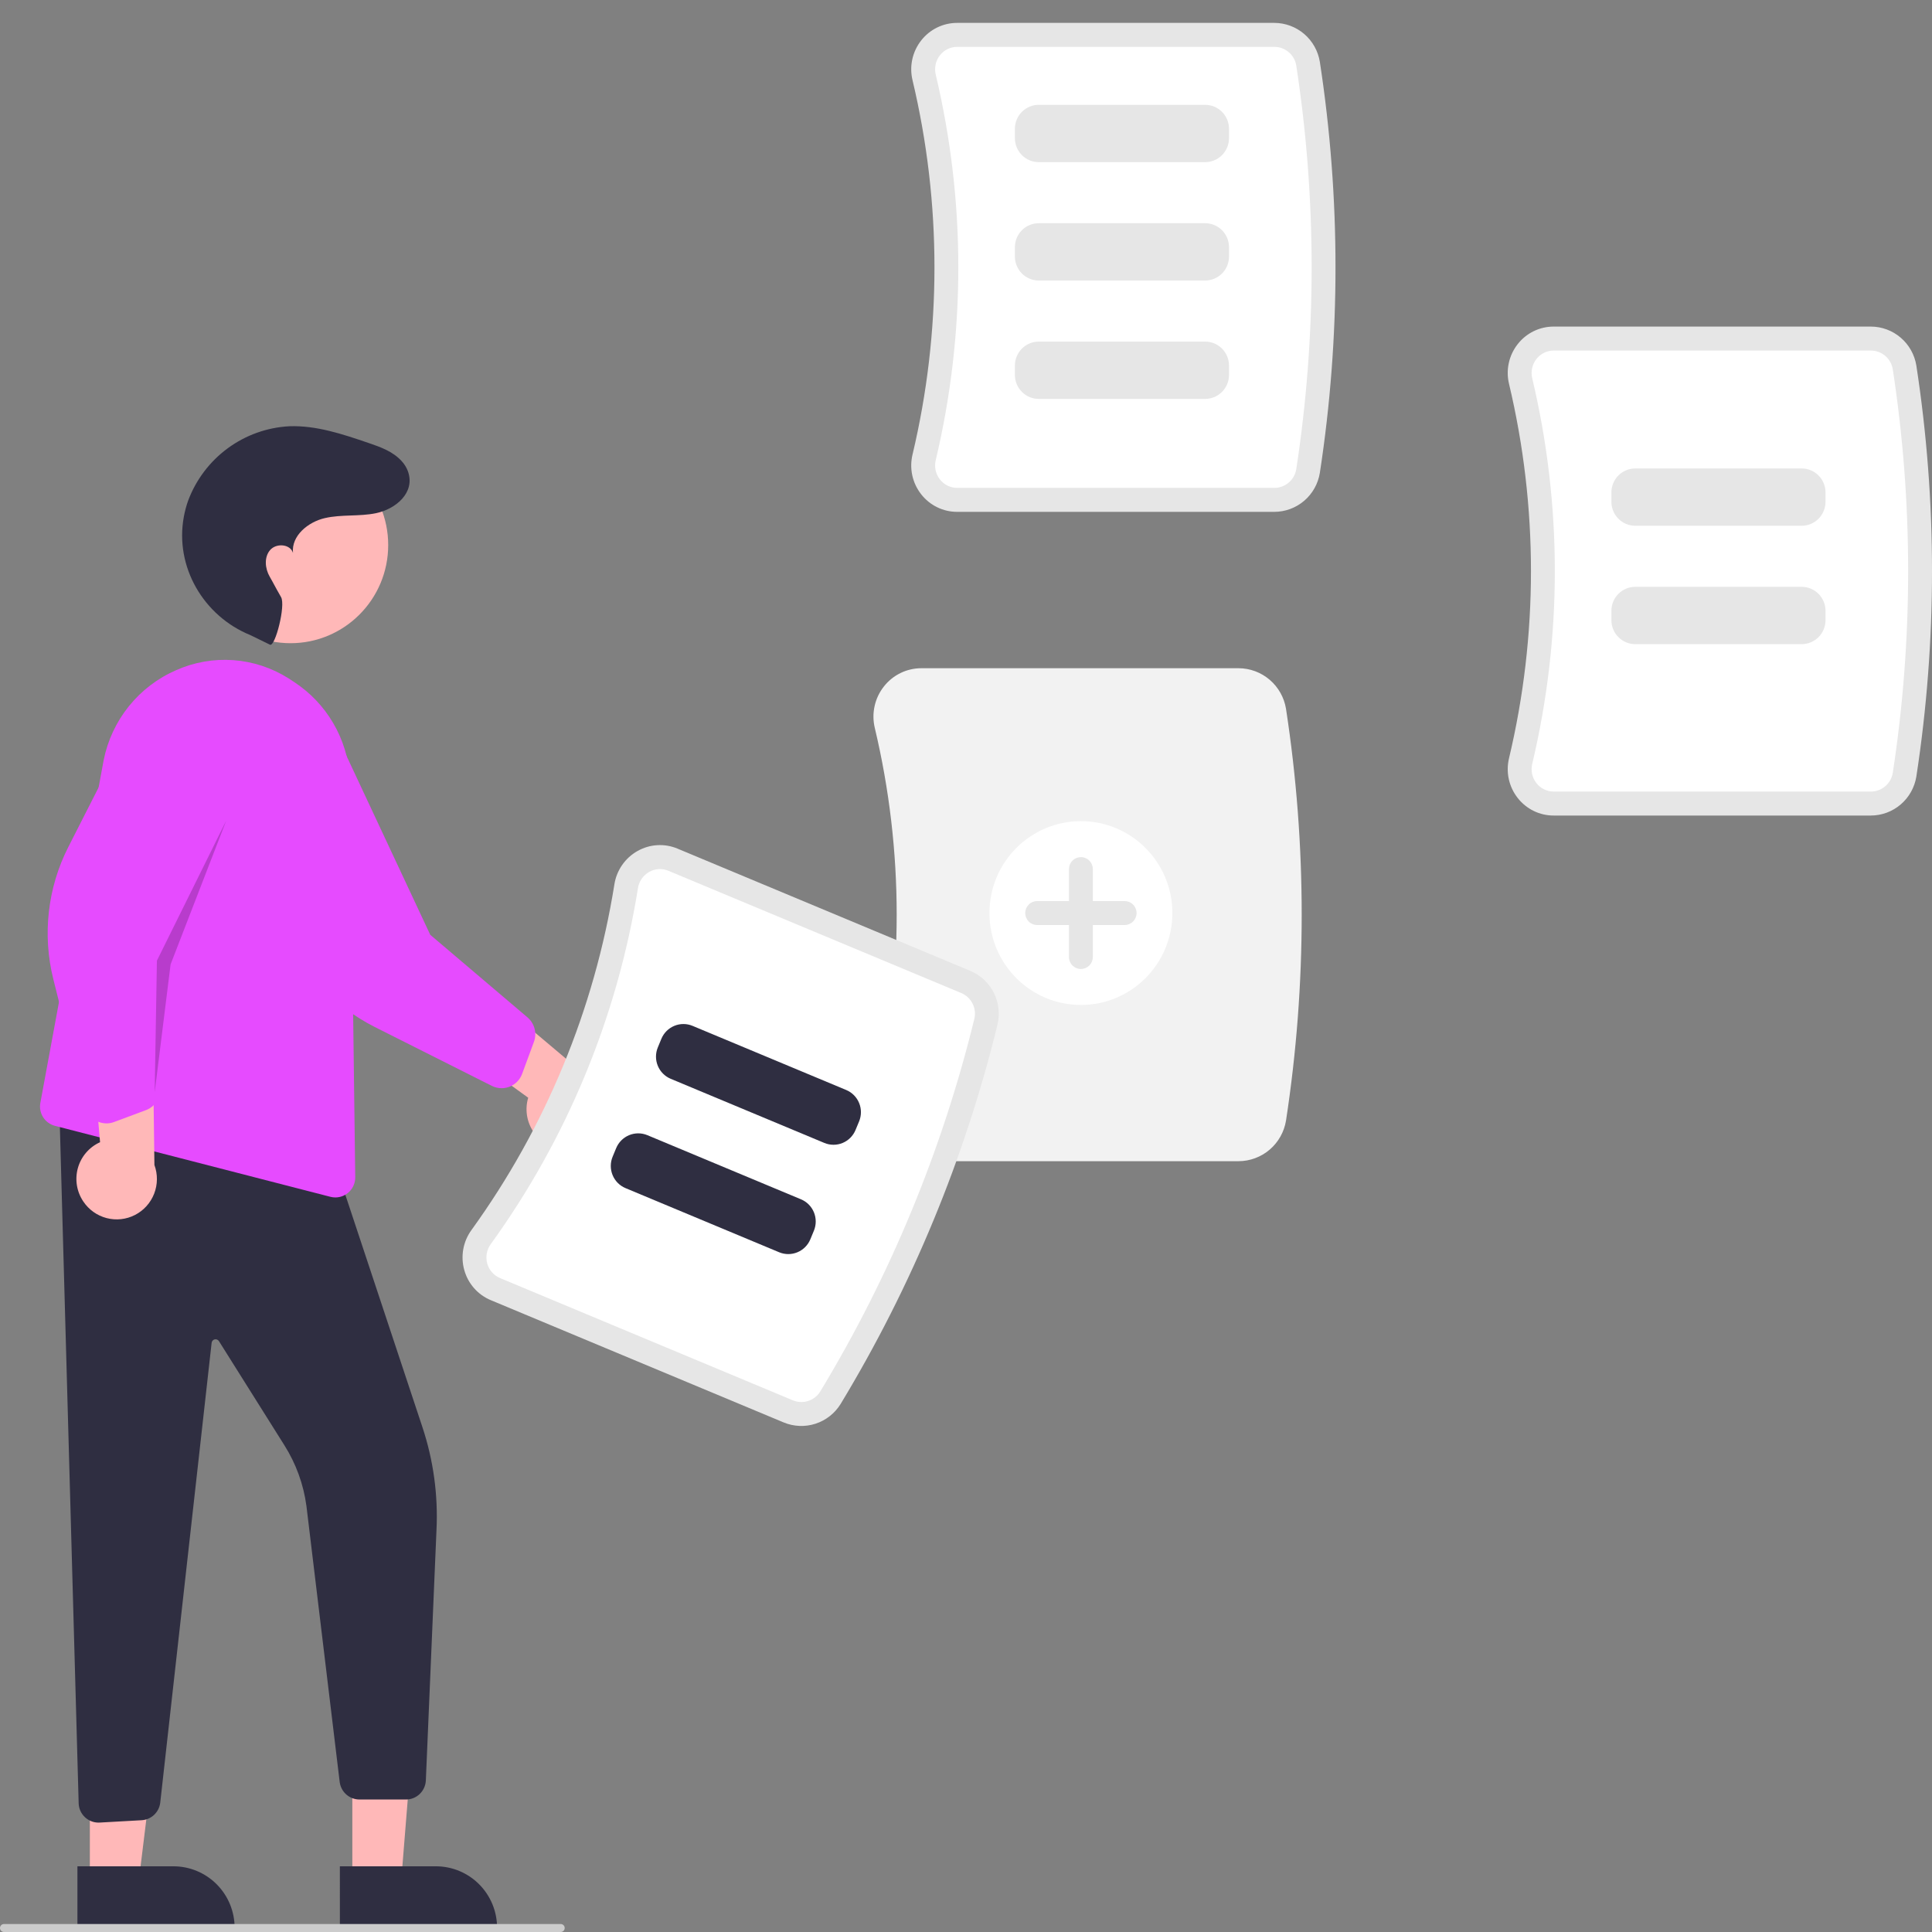 <svg width="250" height="250" viewBox="0 0 250 250" fill="none" xmlns="http://www.w3.org/2000/svg">
<rect x="0" y="0" width="250" height="250" fill="#808080" stroke="none"/>
<g clip-path="url(#clip0_594_492)">
<path d="M164.902 66.234H123.868C122.97 66.237 122.083 66.034 121.274 65.64C120.466 65.246 119.758 64.673 119.203 63.962C118.639 63.246 118.244 62.409 118.05 61.516C117.856 60.623 117.868 59.697 118.083 58.809C121.865 42.892 121.865 26.304 118.083 10.387C117.867 9.499 117.856 8.573 118.05 7.68C118.244 6.787 118.639 5.95 119.203 5.233C119.758 4.523 120.466 3.949 121.274 3.556C122.083 3.162 122.97 2.959 123.868 2.962H164.902C166.318 2.966 167.688 3.475 168.766 4.399C169.844 5.323 170.56 6.601 170.788 8.006C173.488 25.63 173.488 43.566 170.788 61.19C170.56 62.595 169.844 63.873 168.766 64.797C167.688 65.721 166.318 66.23 164.902 66.234Z" fill="#E6E6E6"/>
<path d="M123.868 6.064C123.437 6.063 123.011 6.16 122.622 6.349C122.234 6.538 121.894 6.813 121.627 7.154C121.353 7.504 121.162 7.911 121.068 8.346C120.974 8.781 120.98 9.232 121.085 9.664C124.98 26.056 124.98 43.14 121.086 59.532C120.98 59.964 120.974 60.415 121.068 60.85C121.162 61.285 121.353 61.692 121.627 62.041C121.894 62.382 122.234 62.658 122.622 62.847C123.011 63.036 123.437 63.133 123.868 63.132H164.902C165.582 63.132 166.24 62.89 166.759 62.448C167.278 62.006 167.625 61.393 167.736 60.719C170.389 43.407 170.389 25.789 167.736 8.477C167.625 7.803 167.278 7.19 166.759 6.748C166.24 6.306 165.582 6.064 164.902 6.064L123.868 6.064Z" fill="white"/>
<path d="M155.947 20.982H134.414C133.596 20.981 132.811 20.654 132.232 20.072C131.654 19.491 131.328 18.702 131.327 17.88V16.667C131.328 15.845 131.654 15.056 132.232 14.475C132.811 13.893 133.596 13.566 134.414 13.565H155.947C156.766 13.566 157.55 13.893 158.129 14.475C158.708 15.056 159.034 15.845 159.034 16.667V17.88C159.034 18.702 158.708 19.491 158.129 20.072C157.55 20.654 156.766 20.981 155.947 20.982Z" fill="#E6E6E6"/>
<path d="M155.947 36.3H134.414C133.596 36.299 132.811 35.972 132.232 35.391C131.654 34.809 131.328 34.02 131.327 33.198V31.986C131.328 31.163 131.654 30.375 132.232 29.793C132.811 29.211 133.596 28.884 134.414 28.883H155.947C156.766 28.884 157.55 29.211 158.129 29.793C158.708 30.375 159.034 31.163 159.034 31.986V33.198C159.034 34.02 158.708 34.809 158.129 35.391C157.55 35.972 156.766 36.299 155.947 36.3Z" fill="#E6E6E6"/>
<path d="M155.947 51.618H134.414C133.596 51.618 132.811 51.291 132.232 50.709C131.654 50.127 131.328 49.339 131.327 48.516V47.304C131.328 46.481 131.654 45.693 132.232 45.111C132.811 44.53 133.596 44.203 134.414 44.202H155.947C156.766 44.203 157.55 44.53 158.129 45.111C158.708 45.693 159.034 46.481 159.034 47.304V48.516C159.034 49.339 158.708 50.127 158.129 50.709C157.55 51.291 156.766 51.618 155.947 51.618Z" fill="#E6E6E6"/>
<path d="M242.089 105.531H201.055C200.157 105.534 199.27 105.331 198.462 104.937C197.653 104.543 196.945 103.97 196.39 103.259C195.826 102.543 195.431 101.706 195.237 100.813C195.043 99.919 195.055 98.993 195.27 98.105C199.052 82.189 199.052 65.601 195.27 49.684C195.054 48.796 195.043 47.87 195.237 46.977C195.431 46.084 195.826 45.247 196.39 44.53C196.945 43.82 197.653 43.246 198.461 42.853C199.27 42.459 200.157 42.256 201.055 42.259H242.089C243.505 42.263 244.875 42.772 245.953 43.696C247.031 44.619 247.747 45.898 247.975 47.303C250.675 64.927 250.675 82.863 247.975 100.487C247.747 101.892 247.031 103.17 245.953 104.094C244.875 105.018 243.505 105.527 242.089 105.531Z" fill="#E6E6E6"/>
<path d="M201.055 45.361C200.624 45.359 200.198 45.457 199.809 45.646C199.421 45.835 199.081 46.11 198.814 46.451C198.54 46.8 198.349 47.208 198.255 47.643C198.161 48.078 198.167 48.528 198.272 48.961C202.167 65.353 202.167 82.436 198.273 98.829C198.167 99.261 198.161 99.712 198.255 100.146C198.349 100.581 198.54 100.989 198.814 101.338C199.081 101.679 199.421 101.955 199.809 102.144C200.198 102.333 200.624 102.43 201.055 102.429H242.089C242.769 102.429 243.427 102.186 243.946 101.745C244.465 101.303 244.812 100.69 244.923 100.016C247.576 82.704 247.576 65.086 244.923 47.774C244.812 47.1 244.465 46.487 243.946 46.045C243.427 45.603 242.769 45.361 242.089 45.361L201.055 45.361Z" fill="white"/>
<path d="M160.27 150.257H119.237C118.3 150.26 117.374 150.048 116.531 149.637C115.687 149.226 114.948 148.628 114.37 147.887C113.781 147.139 113.37 146.267 113.168 145.335C112.965 144.404 112.977 143.438 113.202 142.512C116.974 126.635 116.974 110.089 113.202 94.212C112.977 93.286 112.965 92.32 113.168 91.389C113.37 90.458 113.781 89.585 114.37 88.838C114.948 88.097 115.687 87.498 116.531 87.087C117.374 86.677 118.3 86.465 119.237 86.467H160.27C161.748 86.472 163.177 87.003 164.301 87.967C165.426 88.931 166.173 90.265 166.411 91.731C169.115 109.381 169.115 127.343 166.411 144.994C166.173 146.46 165.426 147.793 164.301 148.757C163.177 149.721 161.748 150.253 160.27 150.257Z" fill="#F2F2F2"/>
<path d="M233.134 68.034H211.602C210.783 68.034 209.998 67.707 209.419 67.125C208.841 66.543 208.515 65.755 208.514 64.932V63.72C208.515 62.897 208.841 62.109 209.419 61.527C209.998 60.946 210.783 60.619 211.602 60.618H233.134C233.953 60.619 234.737 60.946 235.316 61.527C235.895 62.109 236.221 62.897 236.221 63.72V64.932C236.221 65.755 235.895 66.543 235.316 67.125C234.737 67.707 233.953 68.034 233.134 68.034Z" fill="#E6E6E6"/>
<path d="M233.134 83.353H211.602C210.783 83.352 209.998 83.025 209.419 82.443C208.841 81.862 208.515 81.073 208.514 80.251V79.038C208.515 78.216 208.841 77.427 209.419 76.846C209.998 76.264 210.783 75.937 211.602 75.936H233.134C233.953 75.937 234.737 76.264 235.316 76.846C235.895 77.427 236.221 78.216 236.221 79.038V80.251C236.221 81.073 235.895 81.862 235.316 82.443C234.737 83.025 233.953 83.352 233.134 83.353Z" fill="#E6E6E6"/>
<path d="M139.869 130.041C146.405 130.041 151.704 124.717 151.704 118.149C151.704 111.581 146.405 106.256 139.869 106.256C133.332 106.256 128.033 111.581 128.033 118.149C128.033 124.717 133.332 130.041 139.869 130.041Z" fill="white"/>
<path d="M145.529 116.598H141.412V112.461C141.412 112.05 141.249 111.655 140.96 111.364C140.67 111.074 140.278 110.91 139.868 110.91C139.459 110.91 139.066 111.074 138.777 111.364C138.487 111.655 138.324 112.05 138.324 112.461V116.598H134.208C133.798 116.598 133.406 116.761 133.116 117.052C132.827 117.343 132.664 117.738 132.664 118.149C132.664 118.56 132.827 118.955 133.116 119.246C133.406 119.537 133.798 119.7 134.208 119.7H138.324V123.837C138.324 124.248 138.487 124.643 138.777 124.934C139.066 125.224 139.459 125.388 139.868 125.388C140.278 125.388 140.67 125.224 140.96 124.934C141.249 124.643 141.412 124.248 141.412 123.837V119.7H145.529C145.938 119.7 146.331 119.537 146.62 119.246C146.91 118.955 147.072 118.56 147.072 118.149C147.072 117.738 146.91 117.343 146.62 117.052C146.331 116.761 145.938 116.598 145.529 116.598Z" fill="#E6E6E6"/>
<path d="M45.59 243.568H51.899L53.871 219.117H45.589L45.59 243.568Z" fill="#FFB8B8"/>
<path d="M43.98 241.499L56.404 241.498H56.405C57.445 241.498 58.474 241.704 59.435 242.104C60.395 242.503 61.268 243.089 62.004 243.828C62.739 244.567 63.322 245.444 63.72 246.409C64.118 247.374 64.323 248.409 64.322 249.454V249.712L43.981 249.713L43.98 241.499Z" fill="#2F2E41"/>
<path d="M11.627 243.568H17.936L20.938 219.117H11.627L11.627 243.568Z" fill="#FFB8B8"/>
<path d="M10.019 241.499L22.442 241.498H22.443C23.483 241.498 24.512 241.704 25.473 242.104C26.433 242.503 27.306 243.089 28.042 243.828C28.777 244.567 29.36 245.444 29.758 246.409C30.156 247.374 30.36 248.409 30.36 249.454V249.712L10.019 249.713L10.019 241.499Z" fill="#2F2E41"/>
<path d="M12.747 235.844C12.103 235.844 11.483 235.601 11.01 235.163C10.756 234.93 10.551 234.648 10.408 234.333C10.265 234.019 10.187 233.679 10.178 233.334L7.648 142.22L43.572 151.244L54.656 184.655C56.085 188.954 56.704 193.482 56.48 198.008L55.104 230.395C55.072 231.059 54.788 231.685 54.309 232.143C53.831 232.601 53.195 232.857 52.534 232.856H46.508C45.887 232.853 45.286 232.626 44.818 232.214C44.35 231.803 44.045 231.236 43.959 230.617L39.652 194.867C39.276 192.078 38.305 189.403 36.806 187.026L28.331 173.543C28.274 173.453 28.191 173.383 28.093 173.342C27.996 173.301 27.887 173.291 27.784 173.315C27.68 173.338 27.587 173.393 27.515 173.471C27.444 173.55 27.399 173.649 27.385 173.755L20.735 233.263C20.663 233.867 20.382 234.425 19.941 234.841C19.5 235.257 18.927 235.503 18.323 235.536L12.893 235.84C12.844 235.842 12.795 235.844 12.747 235.844Z" fill="#2F2E41"/>
<path d="M37.594 83.23C44.574 83.23 50.233 77.544 50.233 70.531C50.233 63.517 44.574 57.831 37.594 57.831C30.614 57.831 24.956 63.517 24.956 70.531C24.956 77.544 30.614 83.23 37.594 83.23Z" fill="#FFB8B8"/>
<path d="M43.4 154.95C43.182 154.949 42.966 154.922 42.755 154.867L7.113 145.684C6.476 145.52 5.925 145.117 5.574 144.558C5.224 143.999 5.1 143.326 5.228 142.677L13.413 98.37C13.923 95.809 15.044 93.41 16.68 91.38C18.316 89.35 20.417 87.749 22.804 86.716C25.13 85.681 27.674 85.238 30.21 85.425C32.747 85.612 35.199 86.424 37.349 87.788C37.848 88.101 38.351 88.442 38.843 88.802C40.823 90.27 42.439 92.18 43.562 94.38C44.685 96.581 45.285 99.013 45.316 101.486L45.967 152.328C45.971 152.67 45.908 153.009 45.781 153.326C45.654 153.644 45.466 153.933 45.227 154.176C44.989 154.42 44.704 154.614 44.391 154.747C44.077 154.879 43.74 154.948 43.4 154.95Z" fill="#E64BFF"/>
<path d="M10.78 155.471C10.355 154.842 10.072 154.127 9.951 153.377C9.831 152.626 9.876 151.859 10.082 151.127C10.289 150.396 10.653 149.719 11.148 149.145C11.643 148.57 12.258 148.112 12.948 147.801L11.363 129.393L19.764 133.968L19.982 150.748C20.423 151.948 20.411 153.27 19.948 154.462C19.485 155.654 18.603 156.634 17.468 157.216C16.334 157.798 15.027 157.942 13.794 157.62C12.561 157.299 11.489 156.534 10.78 155.471Z" fill="#FFB8B8"/>
<path d="M13.781 145.367C13.544 145.366 13.308 145.336 13.079 145.277C12.585 145.151 12.134 144.892 11.774 144.529C11.415 144.167 11.159 143.713 11.035 143.216L6.906 126.73C5.463 120.972 6.151 114.884 8.842 109.597L17.491 92.595C18.038 90.56 19.359 88.822 21.17 87.756C22.98 86.69 25.135 86.382 27.169 86.898C28.183 87.155 29.137 87.612 29.974 88.243C30.811 88.873 31.515 89.664 32.045 90.57C32.586 91.488 32.94 92.506 33.087 93.564C33.233 94.621 33.168 95.697 32.896 96.729L20.584 124.395L20.73 140.96C20.734 141.544 20.559 142.115 20.229 142.597C19.899 143.078 19.43 143.446 18.885 143.651L14.765 145.188C14.45 145.306 14.117 145.366 13.781 145.367Z" fill="#E64BFF"/>
<path d="M72.719 148.7C71.968 148.613 71.244 148.362 70.6 147.965C69.955 147.567 69.405 147.032 68.988 146.398C68.572 145.763 68.298 145.045 68.188 144.293C68.078 143.541 68.132 142.773 68.349 142.045L53.43 131.244L62.361 127.831L75.159 138.611C76.353 139.057 77.342 139.929 77.939 141.059C78.536 142.189 78.7 143.501 78.399 144.744C78.098 145.988 77.354 147.077 76.307 147.806C75.26 148.535 73.984 148.853 72.719 148.7Z" fill="#FFB8B8"/>
<path d="M64.909 140.812C64.469 140.812 64.035 140.709 63.642 140.511L48.513 132.902C43.229 130.244 39.086 125.749 36.853 120.251L29.671 102.573C28.492 100.828 28.043 98.688 28.42 96.614C28.797 94.54 29.97 92.698 31.686 91.485C32.544 90.879 33.513 90.451 34.537 90.225C35.561 89.999 36.619 89.98 37.651 90.17C38.694 90.358 39.69 90.753 40.58 91.331C41.471 91.909 42.238 92.659 42.838 93.537L55.674 120.962L68.264 131.656C68.707 132.034 69.024 132.54 69.172 133.105C69.32 133.67 69.291 134.268 69.091 134.816L67.562 138.957C67.363 139.5 67.002 139.968 66.53 140.299C66.055 140.633 65.489 140.812 64.909 140.812Z" fill="#E64BFF"/>
<path d="M34.94 83.425C35.611 83.72 36.986 78.343 36.37 77.268C35.454 75.669 35.509 75.68 34.9 74.622C34.292 73.564 34.156 72.116 34.944 71.185C35.731 70.254 37.554 70.377 37.913 71.545C37.682 69.328 39.864 67.545 42.026 67.044C44.188 66.544 46.468 66.855 48.642 66.409C51.165 65.892 53.789 63.767 52.783 60.979C52.61 60.515 52.352 60.088 52.021 59.721C50.858 58.407 49.231 57.846 47.641 57.304C44.332 56.175 40.932 55.032 37.441 55.157C34.563 55.308 31.792 56.299 29.467 58.008C27.141 59.717 25.362 62.07 24.346 64.779C24.106 65.457 23.919 66.153 23.789 66.861C22.59 73.336 26.333 79.724 32.411 82.19L34.94 83.425Z" fill="#2F2E41"/>
<path opacity="0.2" d="M20.017 141.336L20.304 124.309L29.279 106.175L22.075 124.79L20.017 141.336Z" fill="black"/>
<path d="M101.412 184.065L63.519 168.245C62.689 167.902 61.947 167.372 61.351 166.697C60.755 166.022 60.32 165.219 60.079 164.349C59.831 163.469 59.787 162.545 59.948 161.645C60.11 160.745 60.474 159.895 61.013 159.158C70.582 145.917 76.916 130.599 79.501 114.442C79.641 113.539 79.985 112.68 80.505 111.93C81.025 111.18 81.709 110.559 82.504 110.115C83.287 109.673 84.16 109.416 85.057 109.364C85.954 109.312 86.851 109.467 87.679 109.816L125.572 125.635C126.879 126.185 127.949 127.183 128.592 128.452C129.234 129.721 129.408 131.177 129.082 132.563C124.846 149.879 117.997 166.442 108.774 181.677C108.027 182.886 106.877 183.79 105.529 184.228C104.181 184.665 102.722 184.608 101.412 184.065Z" fill="#E6E6E6"/>
<path d="M86.494 112.681C86.097 112.513 85.666 112.439 85.235 112.463C84.805 112.488 84.385 112.611 84.009 112.823C83.622 113.04 83.29 113.343 83.037 113.708C82.784 114.074 82.618 114.492 82.55 114.932C79.888 131.571 73.364 147.347 63.508 160.984C63.246 161.342 63.068 161.756 62.989 162.193C62.91 162.631 62.931 163.081 63.051 163.51C63.166 163.927 63.376 164.313 63.662 164.637C63.948 164.961 64.305 165.216 64.704 165.381L102.596 181.201C103.225 181.463 103.925 181.493 104.573 181.285C105.221 181.077 105.775 180.645 106.136 180.065C115.195 165.101 121.923 148.831 126.084 131.822C126.238 131.156 126.152 130.457 125.842 129.848C125.531 129.24 125.016 128.763 124.387 128.5L86.494 112.681Z" fill="white"/>
<path d="M106.671 147.896L86.786 139.595C86.031 139.278 85.431 138.674 85.118 137.914C84.806 137.153 84.806 136.3 85.12 135.54L85.582 134.42C85.897 133.661 86.499 133.058 87.256 132.744C88.012 132.43 88.862 132.431 89.618 132.746L109.503 141.047C110.258 141.364 110.858 141.968 111.17 142.729C111.483 143.489 111.482 144.342 111.169 145.102L110.706 146.222C110.391 146.981 109.79 147.584 109.033 147.898C108.276 148.212 107.427 148.211 106.671 147.896Z" fill="#2F2E41"/>
<path d="M100.822 162.042L80.937 153.741C80.181 153.424 79.582 152.82 79.269 152.059C78.957 151.299 78.957 150.445 79.27 149.685L79.733 148.566C80.048 147.807 80.65 147.204 81.406 146.89C82.163 146.576 83.013 146.577 83.769 146.891L103.654 155.193C104.409 155.509 105.009 156.114 105.321 156.874C105.634 157.635 105.633 158.488 105.32 159.248L104.857 160.368C104.542 161.127 103.941 161.73 103.184 162.043C102.427 162.357 101.578 162.357 100.822 162.042Z" fill="#2F2E41"/>
<path d="M72.556 250H0.515C0.378 250 0.247 249.945 0.151 249.848C0.054 249.752 0 249.62 0 249.483C0 249.346 0.054 249.214 0.151 249.117C0.247 249.02 0.378 248.966 0.515 248.966H72.556C72.692 248.966 72.823 249.02 72.92 249.117C73.016 249.214 73.07 249.346 73.07 249.483C73.07 249.62 73.016 249.752 72.92 249.848C72.823 249.945 72.692 250 72.556 250Z" fill="#CCCCCC"/>
</g>
<defs>
<clipPath id="clip0_594_492">
<rect width="250" height="250" fill="white"/>
</clipPath>
</defs>
</svg>
